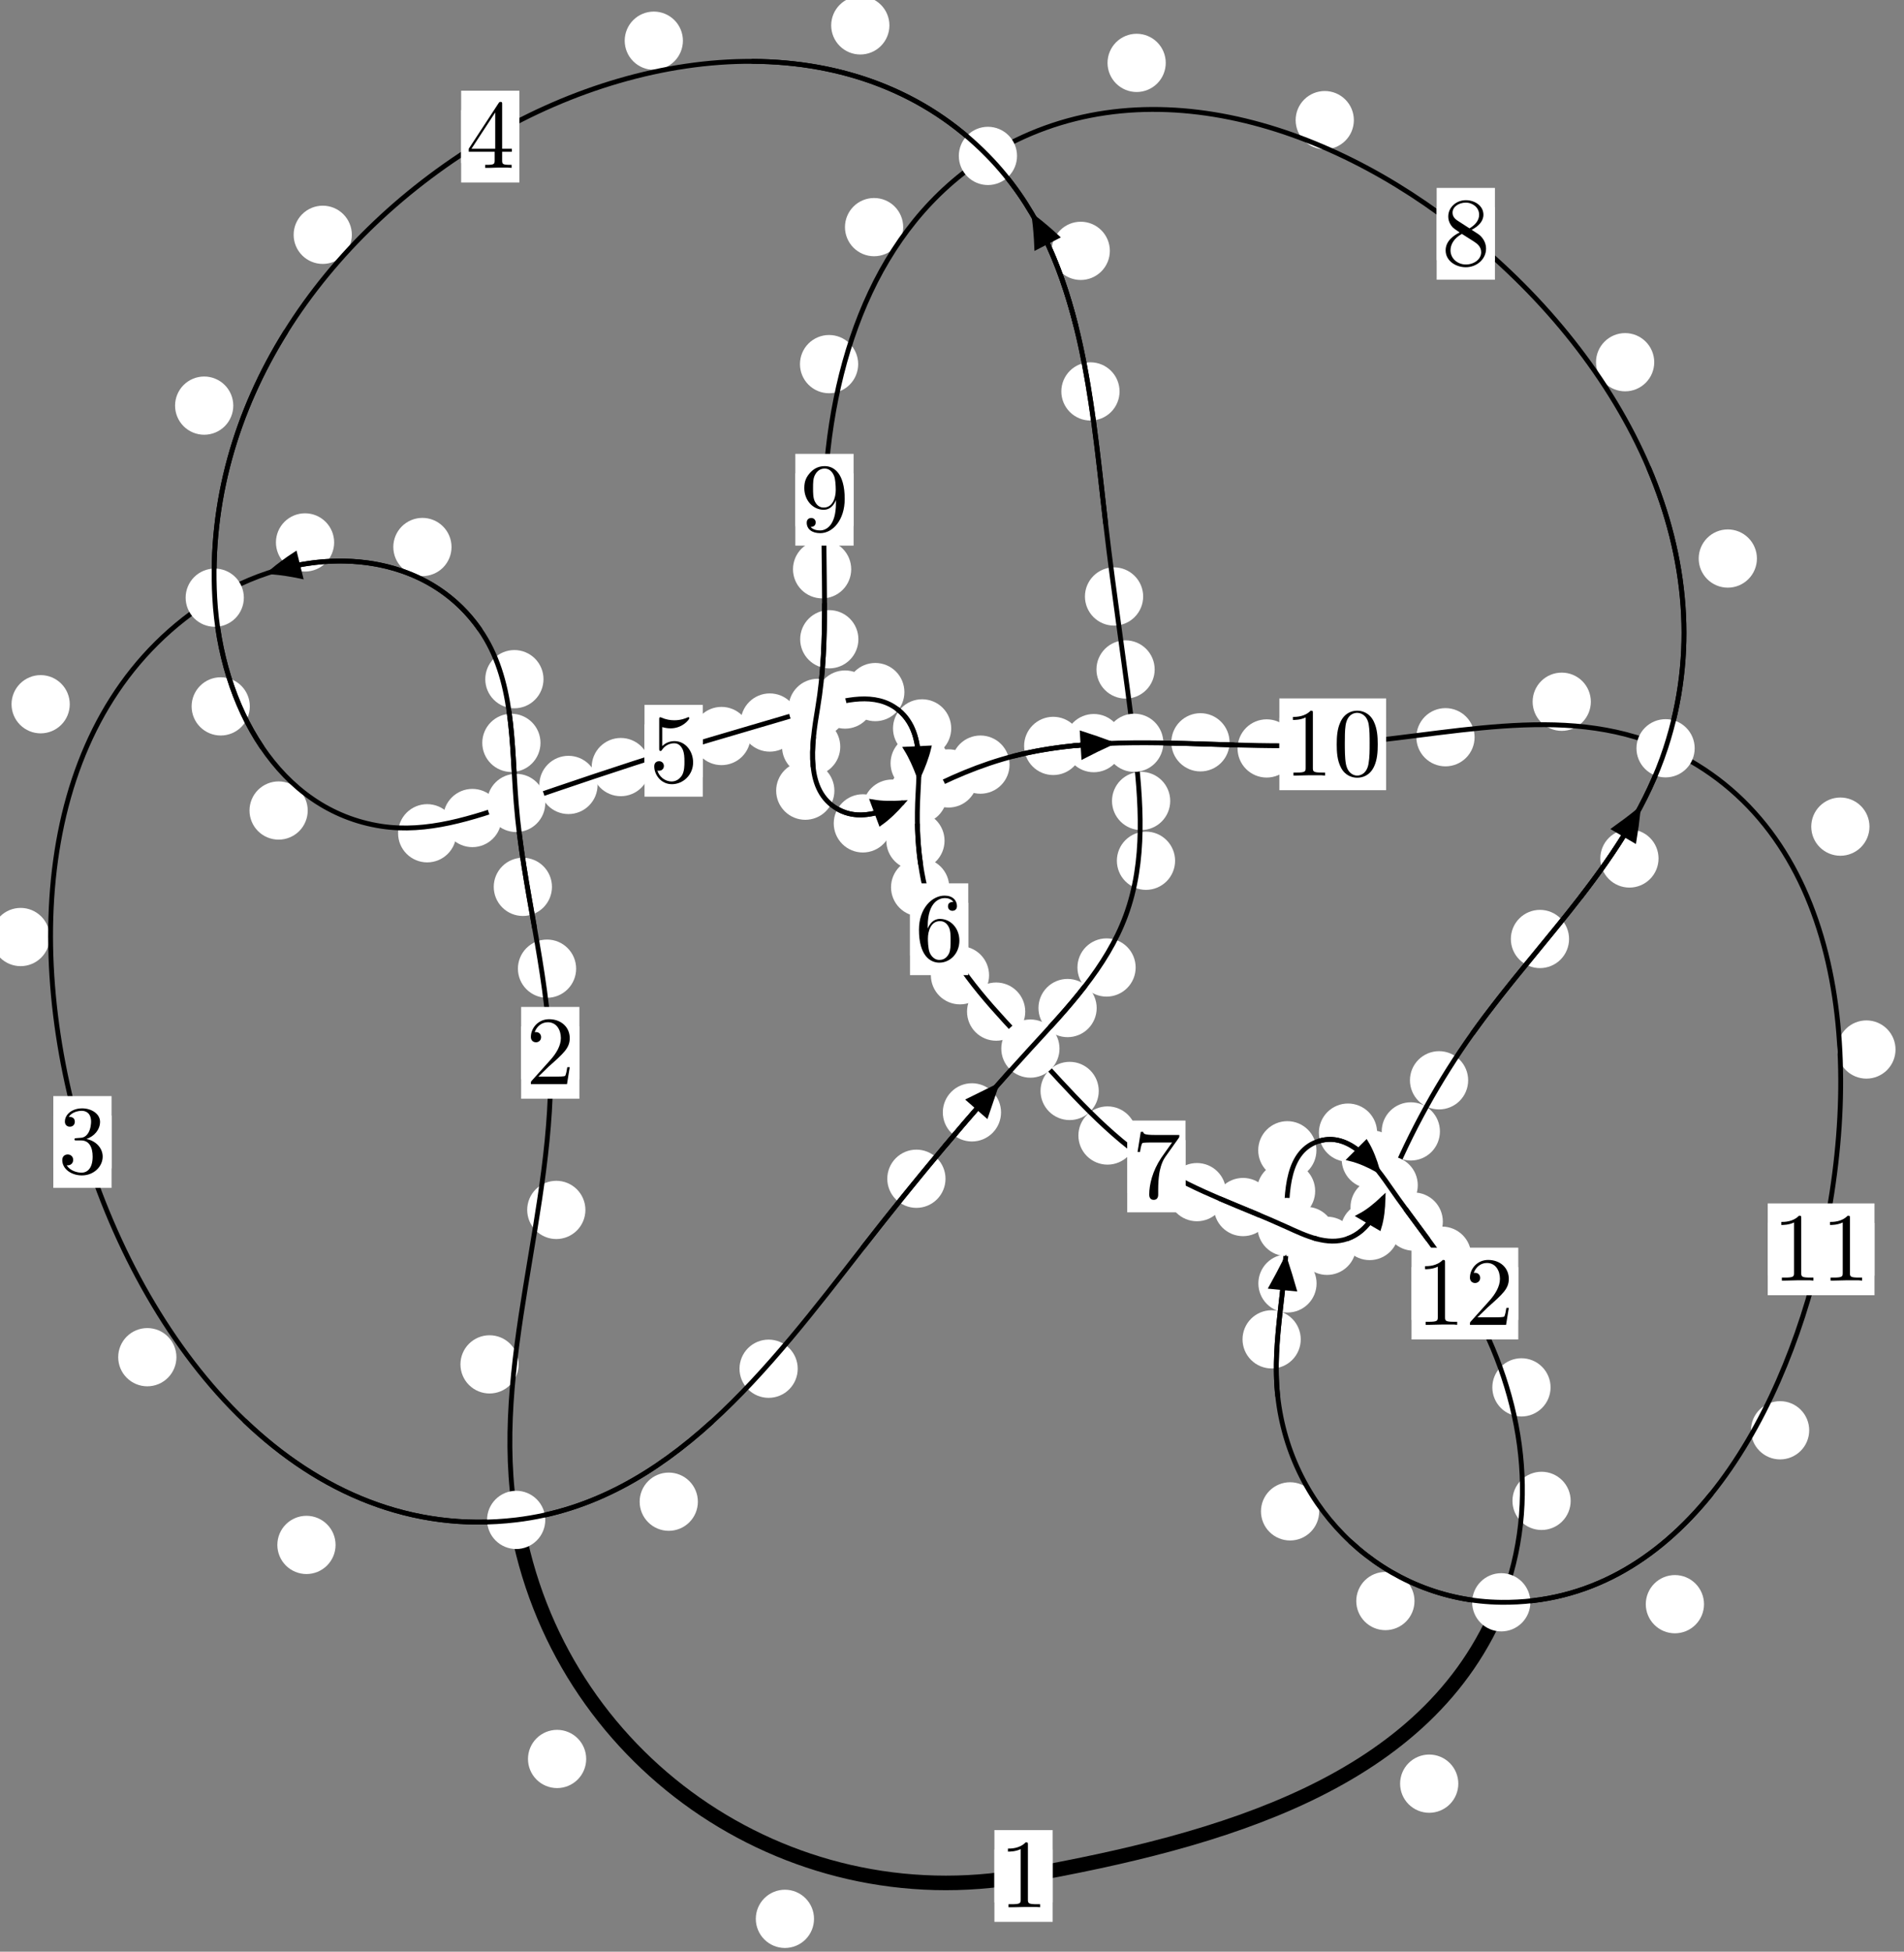 <?xml version="1.0"?>
<!-- Created by MetaPost 1.999 on 2021.07.05:2358 -->
<svg version="1.1" xmlns="http://www.w3.org/2000/svg" xmlns:xlink="http://www.w3.org/1999/xlink" width="195.501" height="200.319" viewBox="0 0 195.501 200.319">
<rect x="0" y="0" width="195.501" height="200.319" fill="#808080" stroke="none"/>
<!-- Original BoundingBox: -53.870117 -43.935532 141.631149 156.383041 -->
  <defs>
    <g transform="scale(0.01,0.01)" id="GLYPHcmr10_48">
      <path style="fill-rule: evenodd;" d="M460 -320C460 -400,455 -480,420 -554C374 -650,292 -666,250 -666C190 -666,117 -640,76 -547C44 -478,39 -400,39 -320C39 -245,43 -155,84 -79C127 2,200 22,249 22C303 22,379 1,423 -94C455 -163,460 -241,460 -320M249 -0C210 -0,151 -25,133 -121C122 -181,122 -273,122 -332C122 -396,122 -462,130 -516C149 -635,224 -644,249 -644C282 -644,348 -626,367 -527C377 -471,377 -395,377 -332C377 -257,377 -189,366 -125C351 -30,294 -0,249 -0"></path>
    </g>
    <g transform="scale(0.01,0.01)" id="GLYPHcmr10_49">
      <path style="fill-rule: evenodd;" d="M294 -640C294 -664,294 -666,271 -666C209 -602,121 -602,89 -602L89 -571C109 -571,168 -571,220 -597L220 -79C220 -43,217 -31,127 -31L95 -31L95 -0L257 -0L130 -3L217 -3L257 -3L297 -3L384 -3L419 -0L419 -31L387 -31C297 -31,294 -42,294 -79"></path>
    </g>
    <g transform="scale(0.01,0.01)" id="GLYPHcmr10_50">
      <path style="fill-rule: evenodd;" d="M127 -77L233 -180C389 -318,449 -372,449 -472C449 -586,359 -666,237 -666C124 -666,50 -574,50 -485C50 -429,100 -429,103 -429C120 -429,155 -441,155 -482C155 -508,137 -534,102 -534C94 -534,92 -534,89 -533C112 -598,166 -635,224 -635C315 -635,358 -554,358 -472C358 -392,308 -313,253 -251L61 -37C50 -26,50 -24,50 -0L421 -0L449 -174L424 -174C419 -144,412 -100,402 -85C395 -77,329 -77,307 -77"></path>
    </g>
    <g transform="scale(0.01,0.01)" id="GLYPHcmr10_51">
      <path style="fill-rule: evenodd;" d="M290 -352C372 -379,430 -449,430 -528C430 -610,342 -666,246 -666C145 -666,69 -606,69 -530C69 -497,91 -478,120 -478C151 -478,171 -500,171 -529C171 -579,124 -579,109 -579C140 -628,206 -641,242 -641C283 -641,338 -619,338 -529C338 -517,336 -459,310 -415C280 -367,246 -364,221 -363C213 -362,189 -360,182 -360C174 -359,167 -358,167 -348C167 -337,174 -337,191 -337L235 -337C317 -337,354 -269,354 -171C354 -35,285 -6,241 -6C198 -6,123 -23,88 -82C123 -77,154 -99,154 -137C154 -173,127 -193,98 -193C74 -193,42 -179,42 -135C42 -44,135 22,244 22C366 22,457 -69,457 -171C457 -253,394 -331,290 -352"></path>
    </g>
    <g transform="scale(0.01,0.01)" id="GLYPHcmr10_52">
      <path style="fill-rule: evenodd;" d="M294 -165L294 -78C294 -42,292 -31,218 -31L197 -31L197 -0L332 -0L238 -3L290 -3L332 -3L374 -3L427 -3L468 -0L468 -31L447 -31C373 -31,371 -42,371 -78L371 -165L471 -165L471 -196L371 -196L371 -651C371 -671,371 -677,355 -677C346 -677,343 -677,335 -665L28 -196L28 -165M300 -196L56 -196L300 -569"></path>
    </g>
    <g transform="scale(0.01,0.01)" id="GLYPHcmr10_53">
      <path style="fill-rule: evenodd;" d="M449 -201C449 -320,367 -420,259 -420C211 -420,168 -404,132 -369L132 -564C152 -558,185 -551,217 -551C340 -551,410 -642,410 -655C410 -661,407 -666,400 -666C399 -666,397 -666,392 -663C372 -654,323 -634,256 -634C216 -634,170 -641,123 -662C115 -665,113 -665,111 -665C101 -665,101 -657,101 -641L101 -345C101 -327,101 -319,115 -319C122 -319,124 -322,128 -328C139 -344,176 -398,257 -398C309 -398,334 -352,342 -334C358 -297,360 -258,360 -208C360 -173,360 -113,336 -71C312 -32,275 -6,229 -6C156 -6,99 -59,82 -118C85 -117,88 -116,99 -116C132 -116,149 -141,149 -165C149 -189,132 -214,99 -214C85 -214,50 -207,50 -161C50 -75,119 22,231 22C347 22,449 -74,449 -201"></path>
    </g>
    <g transform="scale(0.01,0.01)" id="GLYPHcmr10_54">
      <path style="fill-rule: evenodd;" d="M132 -328L132 -352C132 -605,256 -641,307 -641C331 -641,373 -635,395 -601C380 -601,340 -601,340 -556C340 -525,364 -510,386 -510C402 -510,432 -519,432 -558C432 -618,388 -666,305 -666C177 -666,42 -537,42 -316C42 -49,158 22,251 22C362 22,457 -72,457 -204C457 -331,368 -427,257 -427C189 -427,152 -376,132 -328M251 -6C188 -6,158 -66,152 -81C134 -128,134 -208,134 -226C134 -304,166 -404,256 -404C272 -404,318 -404,349 -342C367 -305,367 -254,367 -205C367 -157,367 -107,350 -71C320 -11,274 -6,251 -6"></path>
    </g>
    <g transform="scale(0.01,0.01)" id="GLYPHcmr10_55">
      <path style="fill-rule: evenodd;" d="M476 -609C485 -621,485 -623,485 -644L242 -644C120 -644,118 -657,114 -676L89 -676L56 -470L81 -470C84 -486,93 -549,106 -561C113 -567,191 -567,204 -567L411 -567C400 -551,321 -442,299 -409C209 -274,176 -135,176 -33C176 -23,176 22,222 22C268 22,268 -23,268 -33L268 -84C268 -139,271 -194,279 -248C283 -271,297 -357,341 -419"></path>
    </g>
    <g transform="scale(0.01,0.01)" id="GLYPHcmr10_56">
      <path style="fill-rule: evenodd;" d="M163 -457C117 -487,113 -521,113 -538C113 -599,178 -641,249 -641C322 -641,386 -589,386 -517C386 -460,347 -412,287 -377M309 -362C381 -399,430 -451,430 -517C430 -609,341 -666,250 -666C150 -666,69 -592,69 -499C69 -481,71 -436,113 -389C124 -377,161 -352,186 -335C128 -306,42 -250,42 -151C42 -45,144 22,249 22C362 22,457 -61,457 -168C457 -204,446 -249,408 -291C389 -312,373 -322,309 -362M209 -320L332 -242C360 -223,407 -193,407 -132C407 -58,332 -6,250 -6C164 -6,92 -68,92 -151C92 -209,124 -273,209 -320"></path>
    </g>
    <g transform="scale(0.01,0.01)" id="GLYPHcmr10_57">
      <path style="fill-rule: evenodd;" d="M367 -318L367 -286C367 -52,263 -6,205 -6C188 -6,134 -8,107 -42C151 -42,159 -71,159 -88C159 -119,135 -134,113 -134C97 -134,67 -125,67 -86C67 -19,121 22,206 22C335 22,457 -114,457 -329C457 -598,342 -666,253 -666C198 -666,149 -648,106 -603C65 -558,42 -516,42 -441C42 -316,130 -218,242 -218C303 -218,344 -260,367 -318M243 -241C227 -241,181 -241,150 -304C132 -341,132 -391,132 -440C132 -494,132 -541,153 -578C180 -628,218 -641,253 -641C299 -641,332 -607,349 -562C361 -530,365 -467,365 -421C365 -338,331 -241,243 -241"></path>
    </g>
  </defs>
  <path d="M83.583 196.947C83.583 196.154,83.268 195.394,82.708 194.833C82.147 194.273,81.387 193.958,80.595 193.958C79.802 193.958,79.042 194.273,78.481 194.833C77.921 195.394,77.606 196.154,77.606 196.947C77.606 197.739,77.921 198.5,78.481 199.06C79.042 199.621,79.802 199.936,80.595 199.936C81.387 199.936,82.147 199.621,82.708 199.06C83.268 198.5,83.583 197.739,83.583 196.947Z" style="fill: rgb(100%,100%,100%);stroke: none;"></path>
  <path d="M108.085 192.546C108.085 191.753,107.77 190.993,107.209 190.433C106.649 189.872,105.889 189.557,105.096 189.557C104.303 189.557,103.543 189.872,102.983 190.433C102.422 190.993,102.107 191.753,102.107 192.546C102.107 193.339,102.422 194.099,102.983 194.659C103.543 195.22,104.303 195.535,105.096 195.535C105.889 195.535,106.649 195.22,107.209 194.659C107.77 194.099,108.085 193.339,108.085 192.546Z" style="fill: rgb(100%,100%,100%);stroke: none;"></path>
  <path d="M53.255 140.036C53.255 139.244,52.94 138.483,52.38 137.923C51.819 137.362,51.059 137.048,50.266 137.048C49.474 137.048,48.713 137.362,48.153 137.923C47.592 138.483,47.278 139.244,47.278 140.036C47.278 140.829,47.592 141.589,48.153 142.15C48.713 142.71,49.474 143.025,50.266 143.025C51.059 143.025,51.819 142.71,52.38 142.15C52.94 141.589,53.255 140.829,53.255 140.036Z" style="fill: rgb(100%,100%,100%);stroke: none;"></path>
  <path d="M60.19 180.536C60.19 179.744,59.876 178.984,59.315 178.423C58.755 177.863,57.994 177.548,57.202 177.548C56.409 177.548,55.649 177.863,55.088 178.423C54.528 178.984,54.213 179.744,54.213 180.536C54.213 181.329,54.528 182.089,55.088 182.65C55.649 183.21,56.409 183.525,57.202 183.525C57.994 183.525,58.755 183.21,59.315 182.65C59.876 182.089,60.19 181.329,60.19 180.536Z" style="fill: rgb(100%,100%,100%);stroke: none;"></path>
  <path d="M59.157 99.423C59.157 98.63,58.842 97.87,58.282 97.31C57.721 96.749,56.961 96.434,56.168 96.434C55.376 96.434,54.615 96.749,54.055 97.31C53.494 97.87,53.179 98.63,53.179 99.423C53.179 100.216,53.494 100.976,54.055 101.536C54.615 102.097,55.376 102.412,56.168 102.412C56.961 102.412,57.721 102.097,58.282 101.536C58.842 100.976,59.157 100.216,59.157 99.423Z" style="fill: rgb(100%,100%,100%);stroke: none;"></path>
  <path d="M60.109 124.184C60.109 123.391,59.794 122.631,59.234 122.07C58.673 121.51,57.913 121.195,57.121 121.195C56.328 121.195,55.568 121.51,55.007 122.07C54.447 122.631,54.132 123.391,54.132 124.184C54.132 124.976,54.447 125.737,55.007 126.297C55.568 126.858,56.328 127.173,57.121 127.173C57.913 127.173,58.673 126.858,59.234 126.297C59.794 125.737,60.109 124.976,60.109 124.184Z" style="fill: rgb(100%,100%,100%);stroke: none;"></path>
  <path d="M55.497 76.247C55.497 75.455,55.182 74.694,54.622 74.134C54.061 73.573,53.301 73.258,52.508 73.258C51.716 73.258,50.956 73.573,50.395 74.134C49.835 74.694,49.52 75.455,49.52 76.247C49.52 77.04,49.835 77.8,50.395 78.361C50.956 78.921,51.716 79.236,52.508 79.236C53.301 79.236,54.061 78.921,54.622 78.361C55.182 77.8,55.497 77.04,55.497 76.247Z" style="fill: rgb(100%,100%,100%);stroke: none;"></path>
  <path d="M56.675 91.026C56.675 90.233,56.36 89.473,55.8 88.912C55.239 88.352,54.479 88.037,53.687 88.037C52.894 88.037,52.134 88.352,51.573 88.912C51.013 89.473,50.698 90.233,50.698 91.026C50.698 91.818,51.013 92.579,51.573 93.139C52.134 93.7,52.894 94.014,53.687 94.014C54.479 94.014,55.239 93.7,55.8 93.139C56.36 92.579,56.675 91.818,56.675 91.026Z" style="fill: rgb(100%,100%,100%);stroke: none;"></path>
  <path d="M46.362 56.143C46.362 55.351,46.047 54.591,45.487 54.03C44.926 53.47,44.166 53.155,43.373 53.155C42.581 53.155,41.82 53.47,41.26 54.03C40.7 54.591,40.385 55.351,40.385 56.143C40.385 56.936,40.7 57.696,41.26 58.257C41.82 58.817,42.581 59.132,43.373 59.132C44.166 59.132,44.926 58.817,45.487 58.257C46.047 57.696,46.362 56.936,46.362 56.143Z" style="fill: rgb(100%,100%,100%);stroke: none;"></path>
  <path d="M55.806 69.709C55.806 68.916,55.491 68.156,54.93 67.595C54.37 67.035,53.61 66.72,52.817 66.72C52.024 66.72,51.264 67.035,50.704 67.595C50.143 68.156,49.828 68.916,49.828 69.709C49.828 70.501,50.143 71.262,50.704 71.822C51.264 72.383,52.024 72.697,52.817 72.697C53.61 72.697,54.37 72.383,54.93 71.822C55.491 71.262,55.806 70.501,55.806 69.709Z" style="fill: rgb(100%,100%,100%);stroke: none;"></path>
  <path d="M7.163 72.281C7.163 71.489,6.848 70.728,6.287 70.168C5.727 69.607,4.967 69.292,4.174 69.292C3.381 69.292,2.621 69.607,2.061 70.168C1.5 70.728,1.185 71.489,1.185 72.281C1.185 73.074,1.5 73.834,2.061 74.395C2.621 74.955,3.381 75.27,4.174 75.27C4.967 75.27,5.727 74.955,6.287 74.395C6.848 73.834,7.163 73.074,7.163 72.281Z" style="fill: rgb(100%,100%,100%);stroke: none;"></path>
  <path d="M34.31 55.673C34.31 54.88,33.995 54.12,33.435 53.56C32.875 52.999,32.114 52.684,31.322 52.684C30.529 52.684,29.769 52.999,29.208 53.56C28.648 54.12,28.333 54.88,28.333 55.673C28.333 56.466,28.648 57.226,29.208 57.786C29.769 58.347,30.529 58.662,31.322 58.662C32.114 58.662,32.875 58.347,33.435 57.786C33.995 57.226,34.31 56.466,34.31 55.673Z" style="fill: rgb(100%,100%,100%);stroke: none;"></path>
  <path d="M18.115 139.299C18.115 138.507,17.8 137.746,17.239 137.186C16.679 136.626,15.919 136.311,15.126 136.311C14.333 136.311,13.573 136.626,13.013 137.186C12.452 137.746,12.137 138.507,12.137 139.299C12.137 140.092,12.452 140.852,13.013 141.413C13.573 141.973,14.333 142.288,15.126 142.288C15.919 142.288,16.679 141.973,17.239 141.413C17.8 140.852,18.115 140.092,18.115 139.299Z" style="fill: rgb(100%,100%,100%);stroke: none;"></path>
  <path d="M5.107 96.175C5.107 95.382,4.792 94.622,4.232 94.062C3.671 93.501,2.911 93.186,2.119 93.186C1.326 93.186,0.566 93.501,0.005 94.062C-0.555 94.622,-0.87 95.382,-0.87 96.175C-0.87 96.968,-0.555 97.728,0.005 98.288C0.566 98.849,1.326 99.164,2.119 99.164C2.911 99.164,3.671 98.849,4.232 98.288C4.792 97.728,5.107 96.968,5.107 96.175Z" style="fill: rgb(100%,100%,100%);stroke: none;"></path>
  <path d="M71.657 154.132C71.657 153.339,71.342 152.579,70.781 152.018C70.221 151.458,69.461 151.143,68.668 151.143C67.875 151.143,67.115 151.458,66.555 152.018C65.994 152.579,65.679 153.339,65.679 154.132C65.679 154.924,65.994 155.685,66.555 156.245C67.115 156.806,67.875 157.12,68.668 157.12C69.461 157.12,70.221 156.806,70.781 156.245C71.342 155.685,71.657 154.924,71.657 154.132Z" style="fill: rgb(100%,100%,100%);stroke: none;"></path>
  <path d="M34.456 158.568C34.456 157.775,34.141 157.015,33.58 156.454C33.02 155.894,32.259 155.579,31.467 155.579C30.674 155.579,29.914 155.894,29.353 156.454C28.793 157.015,28.478 157.775,28.478 158.568C28.478 159.36,28.793 160.121,29.353 160.681C29.914 161.241,30.674 161.556,31.467 161.556C32.259 161.556,33.02 161.241,33.58 160.681C34.141 160.121,34.456 159.36,34.456 158.568Z" style="fill: rgb(100%,100%,100%);stroke: none;"></path>
  <path d="M97.084 120.985C97.084 120.192,96.769 119.432,96.208 118.872C95.648 118.311,94.888 117.996,94.095 117.996C93.302 117.996,92.542 118.311,91.982 118.872C91.421 119.432,91.106 120.192,91.106 120.985C91.106 121.778,91.421 122.538,91.982 123.098C92.542 123.659,93.302 123.974,94.095 123.974C94.888 123.974,95.648 123.659,96.208 123.098C96.769 122.538,97.084 121.778,97.084 120.985Z" style="fill: rgb(100%,100%,100%);stroke: none;"></path>
  <path d="M81.909 140.484C81.909 139.691,81.594 138.931,81.034 138.37C80.473 137.81,79.713 137.495,78.921 137.495C78.128 137.495,77.368 137.81,76.807 138.37C76.247 138.931,75.932 139.691,75.932 140.484C75.932 141.276,76.247 142.037,76.807 142.597C77.368 143.158,78.128 143.472,78.921 143.472C79.713 143.472,80.473 143.158,81.034 142.597C81.594 142.037,81.909 141.276,81.909 140.484Z" style="fill: rgb(100%,100%,100%);stroke: none;"></path>
  <path d="M112.606 103.464C112.606 102.671,112.291 101.911,111.731 101.351C111.17 100.79,110.41 100.475,109.617 100.475C108.825 100.475,108.064 100.79,107.504 101.351C106.943 101.911,106.629 102.671,106.629 103.464C106.629 104.257,106.943 105.017,107.504 105.577C108.064 106.138,108.825 106.453,109.617 106.453C110.41 106.453,111.17 106.138,111.731 105.577C112.291 105.017,112.606 104.257,112.606 103.464Z" style="fill: rgb(100%,100%,100%);stroke: none;"></path>
  <path d="M102.786 114.171C102.786 113.378,102.471 112.618,101.91 112.058C101.35 111.497,100.59 111.182,99.797 111.182C99.004 111.182,98.244 111.497,97.684 112.058C97.123 112.618,96.808 113.378,96.808 114.171C96.808 114.964,97.123 115.724,97.684 116.284C98.244 116.845,99.004 117.16,99.797 117.16C100.59 117.16,101.35 116.845,101.91 116.284C102.471 115.724,102.786 114.964,102.786 114.171Z" style="fill: rgb(100%,100%,100%);stroke: none;"></path>
  <path d="M120.657 88.345C120.657 87.553,120.342 86.792,119.782 86.232C119.221 85.671,118.461 85.356,117.668 85.356C116.876 85.356,116.116 85.671,115.555 86.232C114.995 86.792,114.68 87.553,114.68 88.345C114.68 89.138,114.995 89.898,115.555 90.459C116.116 91.019,116.876 91.334,117.668 91.334C118.461 91.334,119.221 91.019,119.782 90.459C120.342 89.898,120.657 89.138,120.657 88.345Z" style="fill: rgb(100%,100%,100%);stroke: none;"></path>
  <path d="M116.608 99.302C116.608 98.509,116.293 97.749,115.732 97.188C115.172 96.628,114.412 96.313,113.619 96.313C112.826 96.313,112.066 96.628,111.506 97.188C110.945 97.749,110.63 98.509,110.63 99.302C110.63 100.094,110.945 100.855,111.506 101.415C112.066 101.976,112.826 102.291,113.619 102.291C114.412 102.291,115.172 101.976,115.732 101.415C116.293 100.855,116.608 100.094,116.608 99.302Z" style="fill: rgb(100%,100%,100%);stroke: none;"></path>
  <path d="M118.56 68.713C118.56 67.92,118.245 67.16,117.685 66.6C117.125 66.039,116.364 65.724,115.572 65.724C114.779 65.724,114.019 66.039,113.458 66.6C112.898 67.16,112.583 67.92,112.583 68.713C112.583 69.506,112.898 70.266,113.458 70.826C114.019 71.387,114.779 71.702,115.572 71.702C116.364 71.702,117.125 71.387,117.685 70.826C118.245 70.266,118.56 69.506,118.56 68.713Z" style="fill: rgb(100%,100%,100%);stroke: none;"></path>
  <path d="M120.157 82.208C120.157 81.415,119.842 80.655,119.282 80.094C118.721 79.534,117.961 79.219,117.168 79.219C116.376 79.219,115.615 79.534,115.055 80.094C114.495 80.655,114.18 81.415,114.18 82.208C114.18 83,114.495 83.761,115.055 84.321C115.615 84.882,116.376 85.197,117.168 85.197C117.961 85.197,118.721 84.882,119.282 84.321C119.842 83.761,120.157 83,120.157 82.208Z" style="fill: rgb(100%,100%,100%);stroke: none;"></path>
  <path d="M114.955 40.176C114.955 39.383,114.64 38.623,114.079 38.062C113.519 37.502,112.759 37.187,111.966 37.187C111.173 37.187,110.413 37.502,109.853 38.062C109.292 38.623,108.977 39.383,108.977 40.176C108.977 40.968,109.292 41.728,109.853 42.289C110.413 42.849,111.173 43.164,111.966 43.164C112.759 43.164,113.519 42.849,114.079 42.289C114.64 41.728,114.955 40.968,114.955 40.176Z" style="fill: rgb(100%,100%,100%);stroke: none;"></path>
  <path d="M117.379 61.223C117.379 60.43,117.064 59.67,116.503 59.11C115.943 58.549,115.183 58.234,114.39 58.234C113.597 58.234,112.837 58.549,112.277 59.11C111.716 59.67,111.401 60.43,111.401 61.223C111.401 62.016,111.716 62.776,112.277 63.336C112.837 63.897,113.597 64.212,114.39 64.212C115.183 64.212,115.943 63.897,116.503 63.336C117.064 62.776,117.379 62.016,117.379 61.223Z" style="fill: rgb(100%,100%,100%);stroke: none;"></path>
  <path d="M91.324 2.606C91.324 1.813,91.009 1.053,90.448 0.492C89.888 -0.068,89.128 -0.383,88.335 -0.383C87.542 -0.383,86.782 -0.068,86.222 0.492C85.661 1.053,85.346 1.813,85.346 2.606C85.346 3.398,85.661 4.159,86.222 4.719C86.782 5.279,87.542 5.594,88.335 5.594C89.128 5.594,89.888 5.279,90.448 4.719C91.009 4.159,91.324 3.398,91.324 2.606Z" style="fill: rgb(100%,100%,100%);stroke: none;"></path>
  <path d="M113.958 25.747C113.958 24.954,113.643 24.194,113.082 23.634C112.522 23.073,111.762 22.758,110.969 22.758C110.176 22.758,109.416 23.073,108.856 23.634C108.295 24.194,107.98 24.954,107.98 25.747C107.98 26.54,108.295 27.3,108.856 27.86C109.416 28.421,110.176 28.736,110.969 28.736C111.762 28.736,112.522 28.421,113.082 27.86C113.643 27.3,113.958 26.54,113.958 25.747Z" style="fill: rgb(100%,100%,100%);stroke: none;"></path>
  <path d="M36.128 24.1C36.128 23.307,35.813 22.547,35.253 21.987C34.693 21.426,33.932 21.111,33.14 21.111C32.347 21.111,31.587 21.426,31.026 21.987C30.466 22.547,30.151 23.307,30.151 24.1C30.151 24.893,30.466 25.653,31.026 26.213C31.587 26.774,32.347 27.089,33.14 27.089C33.932 27.089,34.693 26.774,35.253 26.213C35.813 25.653,36.128 24.893,36.128 24.1Z" style="fill: rgb(100%,100%,100%);stroke: none;"></path>
  <path d="M70.121 4.177C70.121 3.385,69.806 2.625,69.246 2.064C68.685 1.504,67.925 1.189,67.132 1.189C66.34 1.189,65.579 1.504,65.019 2.064C64.458 2.625,64.144 3.385,64.144 4.177C64.144 4.97,64.458 5.73,65.019 6.291C65.579 6.851,66.34 7.166,67.132 7.166C67.925 7.166,68.685 6.851,69.246 6.291C69.806 5.73,70.121 4.97,70.121 4.177Z" style="fill: rgb(100%,100%,100%);stroke: none;"></path>
  <path d="M25.652 72.502C25.652 71.71,25.337 70.949,24.777 70.389C24.216 69.828,23.456 69.513,22.663 69.513C21.871 69.513,21.111 69.828,20.55 70.389C19.99 70.949,19.675 71.71,19.675 72.502C19.675 73.295,19.99 74.055,20.55 74.616C21.111 75.176,21.871 75.491,22.663 75.491C23.456 75.491,24.216 75.176,24.777 74.616C25.337 74.055,25.652 73.295,25.652 72.502Z" style="fill: rgb(100%,100%,100%);stroke: none;"></path>
  <path d="M23.953 41.634C23.953 40.841,23.638 40.081,23.078 39.52C22.517 38.96,21.757 38.645,20.965 38.645C20.172 38.645,19.412 38.96,18.851 39.52C18.291 40.081,17.976 40.841,17.976 41.634C17.976 42.426,18.291 43.186,18.851 43.747C19.412 44.307,20.172 44.622,20.965 44.622C21.757 44.622,22.517 44.307,23.078 43.747C23.638 43.186,23.953 42.426,23.953 41.634Z" style="fill: rgb(100%,100%,100%);stroke: none;"></path>
  <path d="M46.853 85.526C46.853 84.733,46.538 83.973,45.977 83.412C45.417 82.852,44.657 82.537,43.864 82.537C43.071 82.537,42.311 82.852,41.751 83.412C41.19 83.973,40.875 84.733,40.875 85.526C40.875 86.318,41.19 87.078,41.751 87.639C42.311 88.199,43.071 88.514,43.864 88.514C44.657 88.514,45.417 88.199,45.977 87.639C46.538 87.078,46.853 86.318,46.853 85.526Z" style="fill: rgb(100%,100%,100%);stroke: none;"></path>
  <path d="M31.596 83.19C31.596 82.398,31.281 81.638,30.721 81.077C30.16 80.517,29.4 80.202,28.607 80.202C27.815 80.202,27.055 80.517,26.494 81.077C25.934 81.638,25.619 82.398,25.619 83.19C25.619 83.983,25.934 84.743,26.494 85.304C27.055 85.864,27.815 86.179,28.607 86.179C29.4 86.179,30.16 85.864,30.721 85.304C31.281 84.743,31.596 83.983,31.596 83.19Z" style="fill: rgb(100%,100%,100%);stroke: none;"></path>
  <path d="M61.358 80.565C61.358 79.772,61.043 79.012,60.482 78.452C59.922 77.891,59.162 77.576,58.369 77.576C57.576 77.576,56.816 77.891,56.256 78.452C55.695 79.012,55.38 79.772,55.38 80.565C55.38 81.358,55.695 82.118,56.256 82.678C56.816 83.239,57.576 83.554,58.369 83.554C59.162 83.554,59.922 83.239,60.482 82.678C61.043 82.118,61.358 81.358,61.358 80.565Z" style="fill: rgb(100%,100%,100%);stroke: none;"></path>
  <path d="M51.492 83.96C51.492 83.167,51.177 82.407,50.617 81.847C50.056 81.286,49.296 80.971,48.503 80.971C47.711 80.971,46.95 81.286,46.39 81.847C45.829 82.407,45.514 83.167,45.514 83.96C45.514 84.753,45.829 85.513,46.39 86.073C46.95 86.634,47.711 86.949,48.503 86.949C49.296 86.949,50.056 86.634,50.617 86.073C51.177 85.513,51.492 84.753,51.492 83.96Z" style="fill: rgb(100%,100%,100%);stroke: none;"></path>
  <path d="M77.073 75.542C77.073 74.75,76.758 73.99,76.198 73.429C75.637 72.869,74.877 72.554,74.085 72.554C73.292 72.554,72.532 72.869,71.971 73.429C71.411 73.99,71.096 74.75,71.096 75.542C71.096 76.335,71.411 77.095,71.971 77.656C72.532 78.216,73.292 78.531,74.085 78.531C74.877 78.531,75.637 78.216,76.198 77.656C76.758 77.095,77.073 76.335,77.073 75.542Z" style="fill: rgb(100%,100%,100%);stroke: none;"></path>
  <path d="M66.732 78.731C66.732 77.939,66.417 77.179,65.856 76.618C65.296 76.058,64.536 75.743,63.743 75.743C62.95 75.743,62.19 76.058,61.63 76.618C61.069 77.179,60.754 77.939,60.754 78.731C60.754 79.524,61.069 80.284,61.63 80.845C62.19 81.405,62.95 81.72,63.743 81.72C64.536 81.72,65.296 81.405,65.856 80.845C66.417 80.284,66.732 79.524,66.732 78.731Z" style="fill: rgb(100%,100%,100%);stroke: none;"></path>
  <path d="M89.756 71.801C89.756 71.008,89.442 70.248,88.881 69.687C88.321 69.127,87.56 68.812,86.768 68.812C85.975 68.812,85.215 69.127,84.654 69.687C84.094 70.248,83.779 71.008,83.779 71.801C83.779 72.593,84.094 73.353,84.654 73.914C85.215 74.474,85.975 74.789,86.768 74.789C87.56 74.789,88.321 74.474,88.881 73.914C89.442 73.353,89.756 72.593,89.756 71.801Z" style="fill: rgb(100%,100%,100%);stroke: none;"></path>
  <path d="M82.029 74.159C82.029 73.366,81.714 72.606,81.153 72.046C80.593 71.485,79.833 71.17,79.04 71.17C78.247 71.17,77.487 71.485,76.927 72.046C76.366 72.606,76.051 73.366,76.051 74.159C76.051 74.952,76.366 75.712,76.927 76.272C77.487 76.833,78.247 77.148,79.04 77.148C79.833 77.148,80.593 76.833,81.153 76.272C81.714 75.712,82.029 74.952,82.029 74.159Z" style="fill: rgb(100%,100%,100%);stroke: none;"></path>
  <path d="M97.67 74.761C97.67 73.968,97.355 73.208,96.795 72.648C96.234 72.087,95.474 71.772,94.681 71.772C93.889 71.772,93.129 72.087,92.568 72.648C92.008 73.208,91.693 73.968,91.693 74.761C91.693 75.554,92.008 76.314,92.568 76.874C93.129 77.435,93.889 77.75,94.681 77.75C95.474 77.75,96.234 77.435,96.795 76.874C97.355 76.314,97.67 75.554,97.67 74.761Z" style="fill: rgb(100%,100%,100%);stroke: none;"></path>
  <path d="M92.863 71.033C92.863 70.241,92.548 69.48,91.988 68.92C91.427 68.359,90.667 68.045,89.874 68.045C89.082 68.045,88.322 68.359,87.761 68.92C87.201 69.48,86.886 70.241,86.886 71.033C86.886 71.826,87.201 72.586,87.761 73.147C88.322 73.707,89.082 74.022,89.874 74.022C90.667 74.022,91.427 73.707,91.988 73.147C92.548 72.586,92.863 71.826,92.863 71.033Z" style="fill: rgb(100%,100%,100%);stroke: none;"></path>
  <path d="M96.985 86.29C96.985 85.497,96.67 84.737,96.11 84.177C95.549 83.616,94.789 83.301,93.997 83.301C93.204 83.301,92.444 83.616,91.883 84.177C91.323 84.737,91.008 85.497,91.008 86.29C91.008 87.083,91.323 87.843,91.883 88.403C92.444 88.964,93.204 89.279,93.997 89.279C94.789 89.279,95.549 88.964,96.11 88.403C96.67 87.843,96.985 87.083,96.985 86.29Z" style="fill: rgb(100%,100%,100%);stroke: none;"></path>
  <path d="M97.42 78.338C97.42 77.546,97.105 76.785,96.545 76.225C95.984 75.665,95.224 75.35,94.431 75.35C93.639 75.35,92.879 75.665,92.318 76.225C91.758 76.785,91.443 77.546,91.443 78.338C91.443 79.131,91.758 79.891,92.318 80.452C92.879 81.012,93.639 81.327,94.431 81.327C95.224 81.327,95.984 81.012,96.545 80.452C97.105 79.891,97.42 79.131,97.42 78.338Z" style="fill: rgb(100%,100%,100%);stroke: none;"></path>
  <path d="M101.557 100.099C101.557 99.306,101.242 98.546,100.682 97.985C100.121 97.425,99.361 97.11,98.568 97.11C97.776 97.11,97.016 97.425,96.455 97.985C95.895 98.546,95.58 99.306,95.58 100.099C95.58 100.891,95.895 101.652,96.455 102.212C97.016 102.773,97.776 103.087,98.568 103.087C99.361 103.087,100.121 102.773,100.682 102.212C101.242 101.652,101.557 100.891,101.557 100.099Z" style="fill: rgb(100%,100%,100%);stroke: none;"></path>
  <path d="M97.467 91.068C97.467 90.275,97.152 89.515,96.592 88.955C96.031 88.394,95.271 88.079,94.478 88.079C93.686 88.079,92.926 88.394,92.365 88.955C91.805 89.515,91.49 90.275,91.49 91.068C91.49 91.861,91.805 92.621,92.365 93.181C92.926 93.742,93.686 94.057,94.478 94.057C95.271 94.057,96.031 93.742,96.592 93.181C97.152 92.621,97.467 91.861,97.467 91.068Z" style="fill: rgb(100%,100%,100%);stroke: none;"></path>
  <path d="M112.819 111.974C112.819 111.181,112.504 110.421,111.943 109.86C111.383 109.3,110.623 108.985,109.83 108.985C109.037 108.985,108.277 109.3,107.717 109.86C107.156 110.421,106.841 111.181,106.841 111.974C106.841 112.766,107.156 113.527,107.717 114.087C108.277 114.648,109.037 114.962,109.83 114.962C110.623 114.962,111.383 114.648,111.943 114.087C112.504 113.527,112.819 112.766,112.819 111.974Z" style="fill: rgb(100%,100%,100%);stroke: none;"></path>
  <path d="M105.271 103.83C105.271 103.037,104.956 102.277,104.396 101.716C103.835 101.156,103.075 100.841,102.282 100.841C101.49 100.841,100.729 101.156,100.169 101.716C99.609 102.277,99.294 103.037,99.294 103.83C99.294 104.622,99.609 105.383,100.169 105.943C100.729 106.504,101.49 106.818,102.282 106.818C103.075 106.818,103.835 106.504,104.396 105.943C104.956 105.383,105.271 104.622,105.271 103.83Z" style="fill: rgb(100%,100%,100%);stroke: none;"></path>
  <path d="M125.887 122.358C125.887 121.566,125.572 120.805,125.012 120.245C124.451 119.684,123.691 119.37,122.898 119.37C122.106 119.37,121.345 119.684,120.785 120.245C120.225 120.805,119.91 121.566,119.91 122.358C119.91 123.151,120.225 123.911,120.785 124.472C121.345 125.032,122.106 125.347,122.898 125.347C123.691 125.347,124.451 125.032,125.012 124.472C125.572 123.911,125.887 123.151,125.887 122.358Z" style="fill: rgb(100%,100%,100%);stroke: none;"></path>
  <path d="M116.706 116.546C116.706 115.754,116.391 114.993,115.831 114.433C115.27 113.872,114.51 113.557,113.717 113.557C112.925 113.557,112.165 113.872,111.604 114.433C111.044 114.993,110.729 115.754,110.729 116.546C110.729 117.339,111.044 118.099,111.604 118.66C112.165 119.22,112.925 119.535,113.717 119.535C114.51 119.535,115.27 119.22,115.831 118.66C116.391 118.099,116.706 117.339,116.706 116.546Z" style="fill: rgb(100%,100%,100%);stroke: none;"></path>
  <path d="M137.105 126.855C137.105 126.062,136.79 125.302,136.23 124.742C135.669 124.181,134.909 123.866,134.117 123.866C133.324 123.866,132.564 124.181,132.003 124.742C131.443 125.302,131.128 126.062,131.128 126.855C131.128 127.648,131.443 128.408,132.003 128.968C132.564 129.529,133.324 129.844,134.117 129.844C134.909 129.844,135.669 129.529,136.23 128.968C136.79 128.408,137.105 127.648,137.105 126.855Z" style="fill: rgb(100%,100%,100%);stroke: none;"></path>
  <path d="M130.619 123.888C130.619 123.095,130.305 122.335,129.744 121.775C129.184 121.214,128.423 120.899,127.631 120.899C126.838 120.899,126.078 121.214,125.517 121.775C124.957 122.335,124.642 123.095,124.642 123.888C124.642 124.681,124.957 125.441,125.517 126.001C126.078 126.562,126.838 126.877,127.631 126.877C128.423 126.877,129.184 126.562,129.744 126.001C130.305 125.441,130.619 124.681,130.619 123.888Z" style="fill: rgb(100%,100%,100%);stroke: none;"></path>
  <path d="M143.624 126.348C143.624 125.555,143.309 124.795,142.749 124.234C142.188 123.674,141.428 123.359,140.635 123.359C139.843 123.359,139.083 123.674,138.522 124.234C137.962 124.795,137.647 125.555,137.647 126.348C137.647 127.14,137.962 127.9,138.522 128.461C139.083 129.021,139.843 129.336,140.635 129.336C141.428 129.336,142.188 129.021,142.749 128.461C143.309 127.9,143.624 127.14,143.624 126.348Z" style="fill: rgb(100%,100%,100%);stroke: none;"></path>
  <path d="M139.248 127.868C139.248 127.075,138.933 126.315,138.373 125.754C137.812 125.194,137.052 124.879,136.259 124.879C135.467 124.879,134.707 125.194,134.146 125.754C133.586 126.315,133.271 127.075,133.271 127.868C133.271 128.66,133.586 129.42,134.146 129.981C134.707 130.541,135.467 130.856,136.259 130.856C137.052 130.856,137.812 130.541,138.373 129.981C138.933 129.42,139.248 128.66,139.248 127.868Z" style="fill: rgb(100%,100%,100%);stroke: none;"></path>
  <path d="M147.851 116.126C147.851 115.333,147.536 114.573,146.976 114.012C146.415 113.452,145.655 113.137,144.862 113.137C144.07 113.137,143.309 113.452,142.749 114.012C142.188 114.573,141.873 115.333,141.873 116.126C141.873 116.918,142.188 117.678,142.749 118.239C143.309 118.799,144.07 119.114,144.862 119.114C145.655 119.114,146.415 118.799,146.976 118.239C147.536 117.678,147.851 116.918,147.851 116.126Z" style="fill: rgb(100%,100%,100%);stroke: none;"></path>
  <path d="M144.646 123.908C144.646 123.115,144.331 122.355,143.771 121.794C143.21 121.234,142.45 120.919,141.657 120.919C140.865 120.919,140.105 121.234,139.544 121.794C138.984 122.355,138.669 123.115,138.669 123.908C138.669 124.7,138.984 125.461,139.544 126.021C140.105 126.582,140.865 126.897,141.657 126.897C142.45 126.897,143.21 126.582,143.771 126.021C144.331 125.461,144.646 124.7,144.646 123.908Z" style="fill: rgb(100%,100%,100%);stroke: none;"></path>
  <path d="M161.11 96.376C161.11 95.583,160.795 94.823,160.235 94.263C159.674 93.702,158.914 93.387,158.121 93.387C157.329 93.387,156.568 93.702,156.008 94.263C155.447 94.823,155.133 95.583,155.133 96.376C155.133 97.169,155.447 97.929,156.008 98.489C156.568 99.05,157.329 99.365,158.121 99.365C158.914 99.365,159.674 99.05,160.235 98.489C160.795 97.929,161.11 97.169,161.11 96.376Z" style="fill: rgb(100%,100%,100%);stroke: none;"></path>
  <path d="M150.749 110.88C150.749 110.088,150.434 109.327,149.874 108.767C149.313 108.206,148.553 107.891,147.76 107.891C146.968 107.891,146.208 108.206,145.647 108.767C145.087 109.327,144.772 110.088,144.772 110.88C144.772 111.673,145.087 112.433,145.647 112.994C146.208 113.554,146.968 113.869,147.76 113.869C148.553 113.869,149.313 113.554,149.874 112.994C150.434 112.433,150.749 111.673,150.749 110.88Z" style="fill: rgb(100%,100%,100%);stroke: none;"></path>
  <path d="M180.399 57.328C180.399 56.535,180.084 55.775,179.523 55.215C178.963 54.654,178.203 54.339,177.41 54.339C176.617 54.339,175.857 54.654,175.297 55.215C174.736 55.775,174.421 56.535,174.421 57.328C174.421 58.121,174.736 58.881,175.297 59.441C175.857 60.002,176.617 60.317,177.41 60.317C178.203 60.317,178.963 60.002,179.523 59.441C180.084 58.881,180.399 58.121,180.399 57.328Z" style="fill: rgb(100%,100%,100%);stroke: none;"></path>
  <path d="M170.297 88.113C170.297 87.32,169.982 86.56,169.421 85.999C168.861 85.439,168.101 85.124,167.308 85.124C166.515 85.124,165.755 85.439,165.195 85.999C164.634 86.56,164.319 87.32,164.319 88.113C164.319 88.905,164.634 89.665,165.195 90.226C165.755 90.786,166.515 91.101,167.308 91.101C168.101 91.101,168.861 90.786,169.421 90.226C169.982 89.665,170.297 88.905,170.297 88.113Z" style="fill: rgb(100%,100%,100%);stroke: none;"></path>
  <path d="M139.013 12.331C139.013 11.538,138.699 10.778,138.138 10.218C137.578 9.657,136.817 9.342,136.025 9.342C135.232 9.342,134.472 9.657,133.911 10.218C133.351 10.778,133.036 11.538,133.036 12.331C133.036 13.124,133.351 13.884,133.911 14.444C134.472 15.005,135.232 15.32,136.025 15.32C136.817 15.32,137.578 15.005,138.138 14.444C138.699 13.884,139.013 13.124,139.013 12.331Z" style="fill: rgb(100%,100%,100%);stroke: none;"></path>
  <path d="M169.855 37.177C169.855 36.384,169.54 35.624,168.979 35.064C168.419 34.503,167.659 34.188,166.866 34.188C166.073 34.188,165.313 34.503,164.753 35.064C164.192 35.624,163.877 36.384,163.877 37.177C163.877 37.97,164.192 38.73,164.753 39.29C165.313 39.851,166.073 40.166,166.866 40.166C167.659 40.166,168.419 39.851,168.979 39.29C169.54 38.73,169.855 37.97,169.855 37.177Z" style="fill: rgb(100%,100%,100%);stroke: none;"></path>
  <path d="M92.739 23.311C92.739 22.519,92.424 21.758,91.864 21.198C91.303 20.637,90.543 20.323,89.75 20.323C88.958 20.323,88.197 20.637,87.637 21.198C87.076 21.758,86.761 22.519,86.761 23.311C86.761 24.104,87.076 24.864,87.637 25.425C88.197 25.985,88.958 26.3,89.75 26.3C90.543 26.3,91.303 25.985,91.864 25.425C92.424 24.864,92.739 24.104,92.739 23.311Z" style="fill: rgb(100%,100%,100%);stroke: none;"></path>
  <path d="M119.698 6.455C119.698 5.662,119.383 4.902,118.823 4.342C118.262 3.781,117.502 3.466,116.709 3.466C115.917 3.466,115.157 3.781,114.596 4.342C114.036 4.902,113.721 5.662,113.721 6.455C113.721 7.248,114.036 8.008,114.596 8.568C115.157 9.129,115.917 9.444,116.709 9.444C117.502 9.444,118.262 9.129,118.823 8.568C119.383 8.008,119.698 7.248,119.698 6.455Z" style="fill: rgb(100%,100%,100%);stroke: none;"></path>
  <path d="M87.401 58.426C87.401 57.634,87.086 56.874,86.526 56.313C85.965 55.753,85.205 55.438,84.413 55.438C83.62 55.438,82.86 55.753,82.299 56.313C81.739 56.874,81.424 57.634,81.424 58.426C81.424 59.219,81.739 59.979,82.299 60.54C82.86 61.1,83.62 61.415,84.413 61.415C85.205 61.415,85.965 61.1,86.526 60.54C87.086 59.979,87.401 59.219,87.401 58.426Z" style="fill: rgb(100%,100%,100%);stroke: none;"></path>
  <path d="M88.117 37.373C88.117 36.58,87.802 35.82,87.242 35.259C86.681 34.699,85.921 34.384,85.129 34.384C84.336 34.384,83.576 34.699,83.015 35.259C82.455 35.82,82.14 36.58,82.14 37.373C82.14 38.165,82.455 38.926,83.015 39.486C83.576 40.047,84.336 40.362,85.129 40.362C85.921 40.362,86.681 40.047,87.242 39.486C87.802 38.926,88.117 38.165,88.117 37.373Z" style="fill: rgb(100%,100%,100%);stroke: none;"></path>
  <path d="M86.277 76.638C86.277 75.845,85.962 75.085,85.401 74.525C84.841 73.964,84.081 73.649,83.288 73.649C82.495 73.649,81.735 73.964,81.175 74.525C80.614 75.085,80.299 75.845,80.299 76.638C80.299 77.431,80.614 78.191,81.175 78.751C81.735 79.312,82.495 79.627,83.288 79.627C84.081 79.627,84.841 79.312,85.401 78.751C85.962 78.191,86.277 77.431,86.277 76.638Z" style="fill: rgb(100%,100%,100%);stroke: none;"></path>
  <path d="M88.139 65.612C88.139 64.819,87.824 64.059,87.263 63.499C86.703 62.938,85.943 62.623,85.15 62.623C84.357 62.623,83.597 62.938,83.037 63.499C82.476 64.059,82.161 64.819,82.161 65.612C82.161 66.405,82.476 67.165,83.037 67.725C83.597 68.286,84.357 68.601,85.15 68.601C85.943 68.601,86.703 68.286,87.263 67.725C87.824 67.165,88.139 66.405,88.139 65.612Z" style="fill: rgb(100%,100%,100%);stroke: none;"></path>
  <path d="M91.586 84.51C91.586 83.717,91.271 82.957,90.71 82.397C90.15 81.836,89.39 81.521,88.597 81.521C87.804 81.521,87.044 81.836,86.484 82.397C85.923 82.957,85.608 83.717,85.608 84.51C85.608 85.303,85.923 86.063,86.484 86.623C87.044 87.184,87.804 87.499,88.597 87.499C89.39 87.499,90.15 87.184,90.71 86.623C91.271 86.063,91.586 85.303,91.586 84.51Z" style="fill: rgb(100%,100%,100%);stroke: none;"></path>
  <path d="M85.674 81.154C85.674 80.361,85.359 79.601,84.798 79.041C84.238 78.48,83.478 78.165,82.685 78.165C81.892 78.165,81.132 78.48,80.572 79.041C80.011 79.601,79.696 80.361,79.696 81.154C79.696 81.947,80.011 82.707,80.572 83.267C81.132 83.828,81.892 84.143,82.685 84.143C83.478 84.143,84.238 83.828,84.798 83.267C85.359 82.707,85.674 81.947,85.674 81.154Z" style="fill: rgb(100%,100%,100%);stroke: none;"></path>
  <path d="M100.381 79.896C100.381 79.103,100.066 78.343,99.506 77.783C98.945 77.222,98.185 76.907,97.393 76.907C96.6 76.907,95.84 77.222,95.279 77.783C94.719 78.343,94.404 79.103,94.404 79.896C94.404 80.689,94.719 81.449,95.279 82.009C95.84 82.57,96.6 82.885,97.393 82.885C98.185 82.885,98.945 82.57,99.506 82.009C100.066 81.449,100.381 80.689,100.381 79.896Z" style="fill: rgb(100%,100%,100%);stroke: none;"></path>
  <path d="M94.571 83C94.571 82.207,94.256 81.447,93.696 80.887C93.136 80.326,92.375 80.011,91.583 80.011C90.79 80.011,90.03 80.326,89.469 80.887C88.909 81.447,88.594 82.207,88.594 83C88.594 83.793,88.909 84.553,89.469 85.113C90.03 85.674,90.79 85.989,91.583 85.989C92.375 85.989,93.136 85.674,93.696 85.113C94.256 84.553,94.571 83.793,94.571 83Z" style="fill: rgb(100%,100%,100%);stroke: none;"></path>
  <path d="M111.133 76.56C111.133 75.767,110.818 75.007,110.257 74.447C109.697 73.886,108.937 73.571,108.144 73.571C107.351 73.571,106.591 73.886,106.031 74.447C105.47 75.007,105.155 75.767,105.155 76.56C105.155 77.353,105.47 78.113,106.031 78.673C106.591 79.234,107.351 79.549,108.144 79.549C108.937 79.549,109.697 79.234,110.257 78.673C110.818 78.113,111.133 77.353,111.133 76.56Z" style="fill: rgb(100%,100%,100%);stroke: none;"></path>
  <path d="M103.66 78.479C103.66 77.687,103.346 76.927,102.785 76.366C102.225 75.806,101.464 75.491,100.672 75.491C99.879 75.491,99.119 75.806,98.558 76.366C97.998 76.927,97.683 77.687,97.683 78.479C97.683 79.272,97.998 80.032,98.558 80.593C99.119 81.153,99.879 81.468,100.672 81.468C101.464 81.468,102.225 81.153,102.785 80.593C103.346 80.032,103.66 79.272,103.66 78.479Z" style="fill: rgb(100%,100%,100%);stroke: none;"></path>
  <path d="M126.249 76.189C126.249 75.396,125.934 74.636,125.373 74.076C124.813 73.515,124.053 73.2,123.26 73.2C122.467 73.2,121.707 73.515,121.147 74.076C120.586 74.636,120.271 75.396,120.271 76.189C120.271 76.982,120.586 77.742,121.147 78.302C121.707 78.863,122.467 79.178,123.26 79.178C124.053 79.178,124.813 78.863,125.373 78.302C125.934 77.742,126.249 76.982,126.249 76.189Z" style="fill: rgb(100%,100%,100%);stroke: none;"></path>
  <path d="M115.297 76.272C115.297 75.479,114.982 74.719,114.422 74.158C113.861 73.598,113.101 73.283,112.308 73.283C111.516 73.283,110.756 73.598,110.195 74.158C109.635 74.719,109.32 75.479,109.32 76.272C109.32 77.064,109.635 77.825,110.195 78.385C110.756 78.946,111.516 79.261,112.308 79.261C113.101 79.261,113.861 78.946,114.422 78.385C114.982 77.825,115.297 77.064,115.297 76.272Z" style="fill: rgb(100%,100%,100%);stroke: none;"></path>
  <path d="M151.409 75.669C151.409 74.876,151.094 74.116,150.534 73.555C149.973 72.995,149.213 72.68,148.421 72.68C147.628 72.68,146.868 72.995,146.307 73.555C145.747 74.116,145.432 74.876,145.432 75.669C145.432 76.461,145.747 77.221,146.307 77.782C146.868 78.342,147.628 78.657,148.421 78.657C149.213 78.657,149.973 78.342,150.534 77.782C151.094 77.221,151.409 76.461,151.409 75.669Z" style="fill: rgb(100%,100%,100%);stroke: none;"></path>
  <path d="M133.048 76.819C133.048 76.026,132.733 75.266,132.172 74.706C131.612 74.145,130.852 73.83,130.059 73.83C129.266 73.83,128.506 74.145,127.946 74.706C127.385 75.266,127.07 76.026,127.07 76.819C127.07 77.612,127.385 78.372,127.946 78.932C128.506 79.493,129.266 79.808,130.059 79.808C130.852 79.808,131.612 79.493,132.172 78.932C132.733 78.372,133.048 77.612,133.048 76.819Z" style="fill: rgb(100%,100%,100%);stroke: none;"></path>
  <path d="M191.955 84.845C191.955 84.052,191.64 83.292,191.08 82.731C190.519 82.171,189.759 81.856,188.967 81.856C188.174 81.856,187.414 82.171,186.853 82.731C186.293 83.292,185.978 84.052,185.978 84.845C185.978 85.637,186.293 86.398,186.853 86.958C187.414 87.518,188.174 87.833,188.967 87.833C189.759 87.833,190.519 87.518,191.08 86.958C191.64 86.398,191.955 85.637,191.955 84.845Z" style="fill: rgb(100%,100%,100%);stroke: none;"></path>
  <path d="M163.346 72.024C163.346 71.231,163.031 70.471,162.471 69.91C161.91 69.35,161.15 69.035,160.357 69.035C159.565 69.035,158.804 69.35,158.244 69.91C157.684 70.471,157.369 71.231,157.369 72.024C157.369 72.816,157.684 73.577,158.244 74.137C158.804 74.698,159.565 75.013,160.357 75.013C161.15 75.013,161.91 74.698,162.471 74.137C163.031 73.577,163.346 72.816,163.346 72.024Z" style="fill: rgb(100%,100%,100%);stroke: none;"></path>
  <path d="M185.767 146.802C185.767 146.009,185.452 145.249,184.892 144.689C184.331 144.128,183.571 143.813,182.778 143.813C181.986 143.813,181.225 144.128,180.665 144.689C180.104 145.249,179.79 146.009,179.79 146.802C179.79 147.595,180.104 148.355,180.665 148.915C181.225 149.476,181.986 149.791,182.778 149.791C183.571 149.791,184.331 149.476,184.892 148.915C185.452 148.355,185.767 147.595,185.767 146.802Z" style="fill: rgb(100%,100%,100%);stroke: none;"></path>
  <path d="M194.631 107.72C194.631 106.928,194.316 106.167,193.756 105.607C193.195 105.046,192.435 104.732,191.642 104.732C190.85 104.732,190.09 105.046,189.529 105.607C188.969 106.167,188.654 106.928,188.654 107.72C188.654 108.513,188.969 109.273,189.529 109.834C190.09 110.394,190.85 110.709,191.642 110.709C192.435 110.709,193.195 110.394,193.756 109.834C194.316 109.273,194.631 108.513,194.631 107.72Z" style="fill: rgb(100%,100%,100%);stroke: none;"></path>
  <path d="M145.239 164.328C145.239 163.535,144.924 162.775,144.363 162.215C143.803 161.654,143.042 161.339,142.25 161.339C141.457 161.339,140.697 161.654,140.136 162.215C139.576 162.775,139.261 163.535,139.261 164.328C139.261 165.121,139.576 165.881,140.136 166.441C140.697 167.002,141.457 167.317,142.25 167.317C143.042 167.317,143.803 167.002,144.363 166.441C144.924 165.881,145.239 165.121,145.239 164.328Z" style="fill: rgb(100%,100%,100%);stroke: none;"></path>
  <path d="M174.966 164.651C174.966 163.858,174.651 163.098,174.09 162.537C173.53 161.977,172.77 161.662,171.977 161.662C171.184 161.662,170.424 161.977,169.864 162.537C169.303 163.098,168.988 163.858,168.988 164.651C168.988 165.443,169.303 166.203,169.864 166.764C170.424 167.324,171.184 167.639,171.977 167.639C172.77 167.639,173.53 167.324,174.09 166.764C174.651 166.203,174.966 165.443,174.966 164.651Z" style="fill: rgb(100%,100%,100%);stroke: none;"></path>
  <path d="M133.559 137.468C133.559 136.675,133.244 135.915,132.684 135.355C132.124 134.794,131.363 134.479,130.571 134.479C129.778 134.479,129.018 134.794,128.457 135.355C127.897 135.915,127.582 136.675,127.582 137.468C127.582 138.261,127.897 139.021,128.457 139.581C129.018 140.142,129.778 140.457,130.571 140.457C131.363 140.457,132.124 140.142,132.684 139.581C133.244 139.021,133.559 138.261,133.559 137.468Z" style="fill: rgb(100%,100%,100%);stroke: none;"></path>
  <path d="M135.453 155.124C135.453 154.331,135.138 153.571,134.577 153.01C134.017 152.45,133.257 152.135,132.464 152.135C131.671 152.135,130.911 152.45,130.351 153.01C129.79 153.571,129.475 154.331,129.475 155.124C129.475 155.916,129.79 156.676,130.351 157.237C130.911 157.797,131.671 158.112,132.464 158.112C133.257 158.112,134.017 157.797,134.577 157.237C135.138 156.676,135.453 155.916,135.453 155.124Z" style="fill: rgb(100%,100%,100%);stroke: none;"></path>
  <path d="M135.04 122.243C135.04 121.45,134.725 120.69,134.165 120.129C133.605 119.569,132.844 119.254,132.052 119.254C131.259 119.254,130.499 119.569,129.938 120.129C129.378 120.69,129.063 121.45,129.063 122.243C129.063 123.035,129.378 123.796,129.938 124.356C130.499 124.917,131.259 125.231,132.052 125.231C132.844 125.231,133.605 124.917,134.165 124.356C134.725 123.796,135.04 123.035,135.04 122.243Z" style="fill: rgb(100%,100%,100%);stroke: none;"></path>
  <path d="M135.185 131.728C135.185 130.935,134.87 130.175,134.31 129.614C133.75 129.054,132.989 128.739,132.197 128.739C131.404 128.739,130.644 129.054,130.083 129.614C129.523 130.175,129.208 130.935,129.208 131.728C129.208 132.52,129.523 133.281,130.083 133.841C130.644 134.402,131.404 134.716,132.197 134.716C132.989 134.716,133.75 134.402,134.31 133.841C134.87 133.281,135.185 132.52,135.185 131.728Z" style="fill: rgb(100%,100%,100%);stroke: none;"></path>
  <path d="M141.401 116.252C141.401 115.459,141.086 114.699,140.526 114.138C139.965 113.578,139.205 113.263,138.412 113.263C137.62 113.263,136.859 113.578,136.299 114.138C135.739 114.699,135.424 115.459,135.424 116.252C135.424 117.044,135.739 117.804,136.299 118.365C136.859 118.925,137.62 119.24,138.412 119.24C139.205 119.24,139.965 118.925,140.526 118.365C141.086 117.804,141.401 117.044,141.401 116.252Z" style="fill: rgb(100%,100%,100%);stroke: none;"></path>
  <path d="M135.17 118.063C135.17 117.27,134.855 116.51,134.295 115.95C133.734 115.389,132.974 115.074,132.181 115.074C131.389 115.074,130.628 115.389,130.068 115.95C129.507 116.51,129.193 117.27,129.193 118.063C129.193 118.856,129.507 119.616,130.068 120.176C130.628 120.737,131.389 121.052,132.181 121.052C132.974 121.052,133.734 120.737,134.295 120.176C134.855 119.616,135.17 118.856,135.17 118.063Z" style="fill: rgb(100%,100%,100%);stroke: none;"></path>
  <path d="M148.149 125.383C148.149 124.59,147.835 123.83,147.274 123.269C146.714 122.709,145.953 122.394,145.161 122.394C144.368 122.394,143.608 122.709,143.047 123.269C142.487 123.83,142.172 124.59,142.172 125.383C142.172 126.175,142.487 126.936,143.047 127.496C143.608 128.057,144.368 128.372,145.161 128.372C145.953 128.372,146.714 128.057,147.274 127.496C147.835 126.936,148.149 126.175,148.149 125.383Z" style="fill: rgb(100%,100%,100%);stroke: none;"></path>
  <path d="M143.744 118.989C143.744 118.197,143.429 117.437,142.868 116.876C142.308 116.316,141.548 116.001,140.755 116.001C139.962 116.001,139.202 116.316,138.642 116.876C138.081 117.437,137.766 118.197,137.766 118.989C137.766 119.782,138.081 120.542,138.642 121.103C139.202 121.663,139.962 121.978,140.755 121.978C141.548 121.978,142.308 121.663,142.868 121.103C143.429 120.542,143.744 119.782,143.744 118.989Z" style="fill: rgb(100%,100%,100%);stroke: none;"></path>
  <path d="M159.21 142.397C159.21 141.605,158.895 140.844,158.334 140.284C157.774 139.723,157.014 139.408,156.221 139.408C155.428 139.408,154.668 139.723,154.108 140.284C153.547 140.844,153.232 141.605,153.232 142.397C153.232 143.19,153.547 143.95,154.108 144.511C154.668 145.071,155.428 145.386,156.221 145.386C157.014 145.386,157.774 145.071,158.334 144.511C158.895 143.95,159.21 143.19,159.21 142.397Z" style="fill: rgb(100%,100%,100%);stroke: none;"></path>
  <path d="M151.061 128.884C151.061 128.091,150.746 127.331,150.185 126.77C149.625 126.21,148.864 125.895,148.072 125.895C147.279 125.895,146.519 126.21,145.958 126.77C145.398 127.331,145.083 128.091,145.083 128.884C145.083 129.676,145.398 130.436,145.958 130.997C146.519 131.557,147.279 131.872,148.072 131.872C148.864 131.872,149.625 131.557,150.185 130.997C150.746 130.436,151.061 129.676,151.061 128.884Z" style="fill: rgb(100%,100%,100%);stroke: none;"></path>
  <path d="M149.738 183.072C149.738 182.279,149.423 181.519,148.863 180.959C148.302 180.398,147.542 180.083,146.75 180.083C145.957 180.083,145.197 180.398,144.636 180.959C144.076 181.519,143.761 182.279,143.761 183.072C143.761 183.865,144.076 184.625,144.636 185.185C145.197 185.746,145.957 186.061,146.75 186.061C147.542 186.061,148.302 185.746,148.863 185.185C149.423 184.625,149.738 183.865,149.738 183.072Z" style="fill: rgb(100%,100%,100%);stroke: none;"></path>
  <path d="M161.275 154.046C161.275 153.254,160.96 152.494,160.4 151.933C159.839 151.373,159.079 151.058,158.286 151.058C157.494 151.058,156.734 151.373,156.173 151.933C155.613 152.494,155.298 153.254,155.298 154.046C155.298 154.839,155.613 155.599,156.173 156.16C156.734 156.72,157.494 157.035,158.286 157.035C159.079 157.035,159.839 156.72,160.4 156.16C160.96 155.599,161.275 154.839,161.275 154.046Z" style="fill: rgb(100%,100%,100%);stroke: none;"></path>
  <path d="M105.096 192.546C80.595 196.947,57.202 180.536,53 156C50.266 140.036,57.121 124.184,56.5 108.06C56.168 99.423,53.687 91.026,53 82.413C52.508 76.247,52.817 69.709,49.267 64.609C43.373 56.143,31.322 55.673,22.049 61.345C4.174 72.281,2.119 96.175,8.464 117.211C15.126 139.299,31.467 158.568,53 156C68.668 154.132,78.921 140.484,88.64 127.994C94.095 120.985,99.797 114.171,105.8 107.626C109.617 103.464,113.619 99.302,115.581 93.992C117.668 88.345,117.168 82.208,116.462 76.24C115.572 68.713,114.39 61.223,113.523 53.693C111.966 40.176,110.969 25.747,101.439 16.003C88.335 2.606,67.132 4.177,50.341 14.019C33.14 24.1,20.965 41.634,22.049 61.345C22.663 72.502,28.607 83.19,39.152 84.804C43.864 85.526,48.503 83.96,53 82.413C58.369 80.565,63.743 78.731,69.169 77.058C74.085 75.542,79.04 74.159,83.96 72.657C86.768 71.801,89.874 71.033,92.161 72.806C94.681 74.761,94.431 78.338,94.255 81.572C93.997 86.29,94.478 91.068,96.429 95.375C98.568 100.099,102.282 103.83,105.8 107.626C109.83 111.974,113.717 116.546,118.734 119.722C122.898 122.358,127.631 123.888,132.108 125.936C134.117 126.855,136.259 127.868,138.342 127.144C140.635 126.348,141.657 123.908,142.588 121.649C144.862 116.126,147.76 110.88,151.232 106.02C158.121 96.376,167.308 88.113,171.02 76.802C177.41 57.328,166.866 37.177,150.507 23.998C136.025 12.331,116.709 6.455,101.439 16.003C89.75 23.311,85.129 37.373,84.655 51.293C84.413 58.426,85.15 65.612,83.96 72.657C83.288 76.638,82.685 81.154,86.014 83.044C88.597 84.51,91.583 83,94.255 81.572C97.393 79.896,100.672 78.479,104.119 77.594C108.144 76.56,112.308 76.272,116.462 76.24C123.26 76.189,130.059 76.819,136.846 76.394C148.421 75.669,160.357 72.024,171.02 76.802C188.967 84.845,191.642 107.72,186.991 128.229C182.778 146.802,171.977 164.651,154.148 164.457C142.25 164.328,132.464 155.124,131.189 143.235C130.571 137.468,132.197 131.728,132.108 125.936C132.052 122.243,132.181 118.063,135.485 117.103C138.412 116.252,140.755 118.989,142.588 121.649C145.161 125.383,148.072 128.884,150.414 132.768C156.221 142.397,158.286 154.046,154.148 164.457C146.75 183.072,125.212 188.933,105.096 192.546" style="stroke:rgb(0%,0%,0%); stroke-width: 0.498;stroke-linecap: round;stroke-linejoin: round;stroke-miterlimit: 10;fill: none;"></path>
  <path d="M105.096 192.546C80.595 196.947,57.202 180.536,53 156" style="stroke:rgb(0%,0%,0%); stroke-width: 1.494;stroke-linecap: round;stroke-linejoin: round;stroke-miterlimit: 10;fill: none;"></path>
  <path d="M154.148 164.457C146.75 183.072,125.212 188.933,105.096 192.546" style="stroke:rgb(0%,0%,0%); stroke-width: 1.494;stroke-linecap: round;stroke-linejoin: round;stroke-miterlimit: 10;fill: none;"></path>
  <path d="M55.989 156C55.989 155.207,55.674 154.447,55.113 153.887C54.553 153.326,53.793 153.011,53 153.011C52.207 153.011,51.447 153.326,50.887 153.887C50.326 154.447,50.011 155.207,50.011 156C50.011 156.793,50.326 157.553,50.887 158.113C51.447 158.674,52.207 158.989,53 158.989C53.793 158.989,54.553 158.674,55.113 158.113C55.674 157.553,55.989 156.793,55.989 156Z" style="fill: rgb(100%,100%,100%);stroke: none;"></path>
  <path d="M25.155 145.852C32.765 153.109,42.233 157.284,53 156C60.834 155.066,67.314 151.187,73.051 145.98" style="stroke:rgb(0%,0%,0%); stroke-width: 0.498;stroke-linecap: round;stroke-linejoin: round;stroke-miterlimit: 10;fill: none;"></path>
  <path d="M25.038 61.345C25.038 60.553,24.723 59.793,24.163 59.232C23.602 58.672,22.842 58.357,22.049 58.357C21.257 58.357,20.497 58.672,19.936 59.232C19.376 59.793,19.061 60.553,19.061 61.345C19.061 62.138,19.376 62.898,19.936 63.459C20.497 64.019,21.257 64.334,22.049 64.334C22.842 64.334,23.602 64.019,24.163 63.459C24.723 62.898,25.038 62.138,25.038 61.345Z" style="fill: rgb(100%,100%,100%);stroke: none;"></path>
  <path d="M29.338 34.071C24.28 42.178,21.507 51.49,22.049 61.345C22.356 66.924,23.996 72.385,26.877 76.653" style="stroke:rgb(0%,0%,0%); stroke-width: 0.498;stroke-linecap: round;stroke-linejoin: round;stroke-miterlimit: 10;fill: none;"></path>
  <path d="M108.789 107.626C108.789 106.833,108.474 106.073,107.914 105.512C107.353 104.952,106.593 104.637,105.8 104.637C105.008 104.637,104.247 104.952,103.687 105.512C103.126 106.073,102.812 106.833,102.812 107.626C102.812 108.418,103.126 109.179,103.687 109.739C104.247 110.299,105.008 110.614,105.8 110.614C106.593 110.614,107.353 110.299,107.914 109.739C108.474 109.179,108.789 108.418,108.789 107.626Z" style="fill: rgb(100%,100%,100%);stroke: none;"></path>
  <path d="M97.015 117.636C99.872 114.238,102.799 110.898,105.8 107.626C107.709 105.545,109.663 103.464,111.386 101.239" style="stroke:rgb(0%,0%,0%); stroke-width: 0.498;stroke-linecap: round;stroke-linejoin: round;stroke-miterlimit: 10;fill: none;"></path>
  <path d="M104.427 16.003C104.427 15.21,104.112 14.45,103.552 13.89C102.992 13.329,102.231 13.014,101.439 13.014C100.646 13.014,99.886 13.329,99.325 13.89C98.765 14.45,98.45 15.21,98.45 16.003C98.45 16.796,98.765 17.556,99.325 18.116C99.886 18.677,100.646 18.992,101.439 18.992C102.231 18.992,102.992 18.677,103.552 18.116C104.112 17.556,104.427 16.796,104.427 16.003Z" style="fill: rgb(100%,100%,100%);stroke: none;"></path>
  <path d="M110.471 33.433C108.836 26.918,106.204 20.875,101.439 16.003C94.887 9.304,86.31 6.348,77.273 6.296" style="stroke:rgb(0%,0%,0%); stroke-width: 0.498;stroke-linecap: round;stroke-linejoin: round;stroke-miterlimit: 10;fill: none;"></path>
  <path d="M55.989 82.413C55.989 81.62,55.674 80.86,55.113 80.299C54.553 79.739,53.793 79.424,53 79.424C52.207 79.424,51.447 79.739,50.887 80.299C50.326 80.86,50.011 81.62,50.011 82.413C50.011 83.205,50.326 83.966,50.887 84.526C51.447 85.086,52.207 85.401,53 85.401C53.793 85.401,54.553 85.086,55.113 84.526C55.674 83.966,55.989 83.205,55.989 82.413Z" style="fill: rgb(100%,100%,100%);stroke: none;"></path>
  <path d="M54.883 95.227C54.135 90.972,53.343 86.719,53 82.413C52.754 79.33,52.708 76.154,52.28 73.111" style="stroke:rgb(0%,0%,0%); stroke-width: 0.498;stroke-linecap: round;stroke-linejoin: round;stroke-miterlimit: 10;fill: none;"></path>
  <path d="M97.243 81.572C97.243 80.78,96.928 80.02,96.368 79.459C95.807 78.899,95.047 78.584,94.255 78.584C93.462 78.584,92.702 78.899,92.141 79.459C91.581 80.02,91.266 80.78,91.266 81.572C91.266 82.365,91.581 83.125,92.141 83.686C92.702 84.246,93.462 84.561,94.255 84.561C95.047 84.561,95.807 84.246,96.368 83.686C96.928 83.125,97.243 82.365,97.243 81.572Z" style="fill: rgb(100%,100%,100%);stroke: none;"></path>
  <path d="M94.219 76.71C94.45 78.253,94.343 79.955,94.255 81.572C94.126 83.931,94.182 86.305,94.514 88.628" style="stroke:rgb(0%,0%,0%); stroke-width: 0.498;stroke-linecap: round;stroke-linejoin: round;stroke-miterlimit: 10;fill: none;"></path>
  <path d="M135.097 125.936C135.097 125.143,134.782 124.383,134.221 123.823C133.661 123.262,132.901 122.947,132.108 122.947C131.315 122.947,130.555 123.262,129.995 123.823C129.434 124.383,129.119 125.143,129.119 125.936C129.119 126.729,129.434 127.489,129.995 128.049C130.555 128.61,131.315 128.925,132.108 128.925C132.901 128.925,133.661 128.61,134.221 128.049C134.782 127.489,135.097 126.729,135.097 125.936Z" style="fill: rgb(100%,100%,100%);stroke: none;"></path>
  <path d="M125.304 123.05C127.567 124.018,129.869 124.912,132.108 125.936C133.112 126.395,134.15 126.878,135.197 127.156" style="stroke:rgb(0%,0%,0%); stroke-width: 0.498;stroke-linecap: round;stroke-linejoin: round;stroke-miterlimit: 10;fill: none;"></path>
  <path d="M174.008 76.802C174.008 76.009,173.694 75.249,173.133 74.689C172.573 74.128,171.812 73.813,171.02 73.813C170.227 73.813,169.467 74.128,168.906 74.689C168.346 75.249,168.031 76.009,168.031 76.802C168.031 77.595,168.346 78.355,168.906 78.915C169.467 79.476,170.227 79.791,171.02 79.791C171.812 79.791,172.573 79.476,173.133 78.915C173.694 78.355,174.008 77.595,174.008 76.802Z" style="fill: rgb(100%,100%,100%);stroke: none;"></path>
  <path d="M162.318 92.036C165.939 87.351,169.164 82.457,171.02 76.802C174.215 67.065,173.176 57.159,169.294 48.039" style="stroke:rgb(0%,0%,0%); stroke-width: 0.498;stroke-linecap: round;stroke-linejoin: round;stroke-miterlimit: 10;fill: none;"></path>
  <path d="M86.949 72.657C86.949 71.865,86.634 71.105,86.073 70.544C85.513 69.984,84.753 69.669,83.96 69.669C83.167 69.669,82.407 69.984,81.847 70.544C81.286 71.105,80.971 71.865,80.971 72.657C80.971 73.45,81.286 74.21,81.847 74.771C82.407 75.331,83.167 75.646,83.96 75.646C84.753 75.646,85.513 75.331,86.073 74.771C86.634 74.21,86.949 73.45,86.949 72.657Z" style="fill: rgb(100%,100%,100%);stroke: none;"></path>
  <path d="M84.663 62.008C84.668 65.577,84.555 69.135,83.96 72.657C83.624 74.648,83.305 76.772,83.487 78.635" style="stroke:rgb(0%,0%,0%); stroke-width: 0.498;stroke-linecap: round;stroke-linejoin: round;stroke-miterlimit: 10;fill: none;"></path>
  <path d="M119.451 76.24C119.451 75.448,119.136 74.687,118.576 74.127C118.015 73.567,117.255 73.252,116.462 73.252C115.67 73.252,114.909 73.567,114.349 74.127C113.788 74.687,113.474 75.448,113.474 76.24C113.474 77.033,113.788 77.793,114.349 78.354C114.909 78.914,115.67 79.229,116.462 79.229C117.255 79.229,118.015 78.914,118.576 78.354C119.136 77.793,119.451 77.033,119.451 76.24Z" style="fill: rgb(100%,100%,100%);stroke: none;"></path>
  <path d="M110.242 76.541C112.306 76.336,114.385 76.256,116.462 76.24C119.861 76.215,123.26 76.359,126.658 76.457" style="stroke:rgb(0%,0%,0%); stroke-width: 0.498;stroke-linecap: round;stroke-linejoin: round;stroke-miterlimit: 10;fill: none;"></path>
  <path d="M157.137 164.457C157.137 163.664,156.822 162.904,156.262 162.344C155.701 161.783,154.941 161.468,154.148 161.468C153.356 161.468,152.596 161.783,152.035 162.344C151.475 162.904,151.16 163.664,151.16 164.457C151.16 165.25,151.475 166.01,152.035 166.57C152.596 167.131,153.356 167.446,154.148 167.446C154.941 167.446,155.701 167.131,156.262 166.57C156.822 166.01,157.137 165.25,157.137 164.457Z" style="fill: rgb(100%,100%,100%);stroke: none;"></path>
  <path d="M175.676 153.38C170.22 160.14,163.063 164.554,154.148 164.457C148.199 164.393,142.778 162.059,138.685 158.256" style="stroke:rgb(0%,0%,0%); stroke-width: 0.498;stroke-linecap: round;stroke-linejoin: round;stroke-miterlimit: 10;fill: none;"></path>
  <path d="M145.576 121.649C145.576 120.856,145.261 120.096,144.701 119.536C144.14 118.975,143.38 118.66,142.588 118.66C141.795 118.66,141.035 118.975,140.474 119.536C139.914 120.096,139.599 120.856,139.599 121.649C139.599 122.442,139.914 123.202,140.474 123.762C141.035 124.323,141.795 124.638,142.588 124.638C143.38 124.638,144.14 124.323,144.701 123.762C145.261 123.202,145.576 122.442,145.576 121.649Z" style="fill: rgb(100%,100%,100%);stroke: none;"></path>
  <path d="M139.447 118.059C140.627 118.97,141.671 120.319,142.588 121.649C143.874 123.516,145.245 125.324,146.587 127.152" style="stroke:rgb(0%,0%,0%); stroke-width: 0.498;stroke-linecap: round;stroke-linejoin: round;stroke-miterlimit: 10;fill: none;"></path>
  <path d="M49.267 64.609C44.552 57.836,35.896 56.181,27.875 58.694" style="stroke:rgb(0%,0%,0%); stroke-width: 0.498;stroke-linecap: round;stroke-linejoin: round;stroke-miterlimit: 10;fill: none;"></path>
  <path d="M30.288 56.911C29.456 57.45,28.65 58.046,27.875 58.694C28.881 58.784,29.872 58.933,30.842 59.139Z" style="stroke:rgb(0%,0%,0%); stroke-width: 0.498;fill: rgb(0%,0%,0%);"></path>
  <path d="M88.64 127.994C93.004 122.387,97.526 116.904,102.234 111.585" style="stroke:rgb(0%,0%,0%); stroke-width: 0.498;stroke-linecap: round;stroke-linejoin: round;stroke-miterlimit: 10;fill: none;"></path>
  <path d="M101.271 114.426C101.587 113.477,101.908 112.53,102.234 111.585C101.335 112.023,100.438 112.465,99.544 112.912Z" style="stroke:rgb(0%,0%,0%); stroke-width: 0.498;fill: rgb(0%,0%,0%);"></path>
  <path d="M113.523 53.693C112.277 42.879,111.39 31.482,106.206 22.367" style="stroke:rgb(0%,0%,0%); stroke-width: 0.498;stroke-linecap: round;stroke-linejoin: round;stroke-miterlimit: 10;fill: none;"></path>
  <path d="M108.493 24.308C107.757 23.629,106.995 22.981,106.206 22.367C106.33 23.359,106.41 24.356,106.451 25.357Z" style="stroke:rgb(0%,0%,0%); stroke-width: 0.498;fill: rgb(0%,0%,0%);"></path>
  <path d="M92.161 72.806C94.177 74.37,94.421 76.972,94.347 79.607" style="stroke:rgb(0%,0%,0%); stroke-width: 0.498;stroke-linecap: round;stroke-linejoin: round;stroke-miterlimit: 10;fill: none;"></path>
  <path d="M93.068 76.893C93.574 77.716,93.982 78.65,94.347 79.607C94.765 78.672,95.137 77.724,95.361 76.783Z" style="stroke:rgb(0%,0%,0%); stroke-width: 0.498;fill: rgb(0%,0%,0%);"></path>
  <path d="M138.342 127.144C140.177 126.507,141.198 124.818,142.009 123.011" style="stroke:rgb(0%,0%,0%); stroke-width: 0.498;stroke-linecap: round;stroke-linejoin: round;stroke-miterlimit: 10;fill: none;"></path>
  <path d="M141.597 125.983C141.884 125.059,141.979 124.039,142.009 123.011C141.261 123.717,140.473 124.371,139.617 124.821Z" style="stroke:rgb(0%,0%,0%); stroke-width: 0.498;fill: rgb(0%,0%,0%);"></path>
  <path d="M151.232 106.02C156.744 98.305,163.725 91.473,168.198 83.258" style="stroke:rgb(0%,0%,0%); stroke-width: 0.498;stroke-linecap: round;stroke-linejoin: round;stroke-miterlimit: 10;fill: none;"></path>
  <path d="M167.789 86.23C167.954 85.243,168.092 84.252,168.198 83.258C167.42 83.886,166.622 84.489,165.807 85.07Z" style="stroke:rgb(0%,0%,0%); stroke-width: 0.498;fill: rgb(0%,0%,0%);"></path>
  <path d="M86.014 83.044C88.08 84.217,90.404 83.485,92.62 82.414" style="stroke:rgb(0%,0%,0%); stroke-width: 0.498;stroke-linecap: round;stroke-linejoin: round;stroke-miterlimit: 10;fill: none;"></path>
  <path d="M90.426 84.461C91.21 83.903,91.935 83.183,92.62 82.414C91.592 82.474,90.57 82.471,89.621 82.31Z" style="stroke:rgb(0%,0%,0%); stroke-width: 0.498;fill: rgb(0%,0%,0%);"></path>
  <path d="M104.119 77.594C107.339 76.767,110.648 76.417,113.97 76.294" style="stroke:rgb(0%,0%,0%); stroke-width: 0.498;stroke-linecap: round;stroke-linejoin: round;stroke-miterlimit: 10;fill: none;"></path>
  <path d="M111.272 77.606C112.159 77.146,113.06 76.711,113.97 76.294C113.032 75.945,112.087 75.616,111.135 75.314Z" style="stroke:rgb(0%,0%,0%); stroke-width: 0.498;fill: rgb(0%,0%,0%);"></path>
  <path d="M131.189 143.235C130.694 138.621,131.636 134.025,131.987 129.405" style="stroke:rgb(0%,0%,0%); stroke-width: 0.498;stroke-linecap: round;stroke-linejoin: round;stroke-miterlimit: 10;fill: none;"></path>
  <path d="M132.863 132.275C132.584 131.314,132.298 130.355,131.987 129.405C131.536 130.297,131.06 131.177,130.577 132.053Z" style="stroke:rgb(0%,0%,0%); stroke-width: 0.498;fill: rgb(0%,0%,0%);"></path>
  <path d="M135.485 117.103C137.827 116.422,139.795 118.038,141.426 120.073" style="stroke:rgb(0%,0%,0%); stroke-width: 0.498;stroke-linecap: round;stroke-linejoin: round;stroke-miterlimit: 10;fill: none;"></path>
  <path d="M138.654 118.926C139.573 119.151,140.512 119.571,141.426 120.073C141.135 119.071,140.768 118.111,140.278 117.302Z" style="stroke:rgb(0%,0%,0%); stroke-width: 0.498;fill: rgb(0%,0%,0%);"></path>
  <path d="M102.105 195.256L108.087 195.256L108.087 187.836L102.105 187.836Z" style="fill: rgb(100%,100%,100%);stroke: none;"></path>
  <path d="M102.105 197.256L108.087 197.256L108.087 189.836L102.105 189.836Z" style="fill: rgb(100%,100%,100%);stroke: none;"></path>
  <g transform="translate(102.605 195.756)" style="fill: rgb(0%,0%,0%);">
    <use xlink:href="#GLYPHcmr10_49"></use>
  </g>
  <path d="M53.51 110.771L59.491 110.771L59.491 103.35L53.51 103.35Z" style="fill: rgb(100%,100%,100%);stroke: none;"></path>
  <path d="M53.51 112.771L59.491 112.771L59.491 105.35L53.51 105.35Z" style="fill: rgb(100%,100%,100%);stroke: none;"></path>
  <g transform="translate(54.01 111.271)" style="fill: rgb(0%,0%,0%);">
    <use xlink:href="#GLYPHcmr10_50"></use>
  </g>
  <path d="M5.473 119.921L11.454 119.921L11.454 112.501L5.473 112.501Z" style="fill: rgb(100%,100%,100%);stroke: none;"></path>
  <path d="M5.473 121.921L11.454 121.921L11.454 114.501L5.473 114.501Z" style="fill: rgb(100%,100%,100%);stroke: none;"></path>
  <g transform="translate(5.973 120.421)" style="fill: rgb(0%,0%,0%);">
    <use xlink:href="#GLYPHcmr10_51"></use>
  </g>
  <path d="M47.35 16.729L53.331 16.729L53.331 9.309L47.35 9.309Z" style="fill: rgb(100%,100%,100%);stroke: none;"></path>
  <path d="M47.35 18.729L53.331 18.729L53.331 11.309L47.35 11.309Z" style="fill: rgb(100%,100%,100%);stroke: none;"></path>
  <g transform="translate(47.85 17.229)" style="fill: rgb(0%,0%,0%);">
    <use xlink:href="#GLYPHcmr10_52"></use>
  </g>
  <path d="M66.178 79.768L72.16 79.768L72.16 72.348L66.178 72.348Z" style="fill: rgb(100%,100%,100%);stroke: none;"></path>
  <path d="M66.178 81.768L72.16 81.768L72.16 74.348L66.178 74.348Z" style="fill: rgb(100%,100%,100%);stroke: none;"></path>
  <g transform="translate(66.678 80.268)" style="fill: rgb(0%,0%,0%);">
    <use xlink:href="#GLYPHcmr10_53"></use>
  </g>
  <path d="M93.438 98.085L99.42 98.085L99.42 90.665L93.438 90.665Z" style="fill: rgb(100%,100%,100%);stroke: none;"></path>
  <path d="M93.438 100.085L99.42 100.085L99.42 92.665L93.438 92.665Z" style="fill: rgb(100%,100%,100%);stroke: none;"></path>
  <g transform="translate(93.938 98.585)" style="fill: rgb(0%,0%,0%);">
    <use xlink:href="#GLYPHcmr10_54"></use>
  </g>
  <path d="M115.743 122.432L121.725 122.432L121.725 115.012L115.743 115.012Z" style="fill: rgb(100%,100%,100%);stroke: none;"></path>
  <path d="M115.743 124.432L121.725 124.432L121.725 117.012L115.743 117.012Z" style="fill: rgb(100%,100%,100%);stroke: none;"></path>
  <g transform="translate(116.243 122.932)" style="fill: rgb(0%,0%,0%);">
    <use xlink:href="#GLYPHcmr10_55"></use>
  </g>
  <path d="M147.516 26.708L153.498 26.708L153.498 19.288L147.516 19.288Z" style="fill: rgb(100%,100%,100%);stroke: none;"></path>
  <path d="M147.516 28.708L153.498 28.708L153.498 21.288L147.516 21.288Z" style="fill: rgb(100%,100%,100%);stroke: none;"></path>
  <g transform="translate(148.016 27.208)" style="fill: rgb(0%,0%,0%);">
    <use xlink:href="#GLYPHcmr10_56"></use>
  </g>
  <path d="M81.664 54.003L87.646 54.003L87.646 46.583L81.664 46.583Z" style="fill: rgb(100%,100%,100%);stroke: none;"></path>
  <path d="M81.664 56.003L87.646 56.003L87.646 48.583L81.664 48.583Z" style="fill: rgb(100%,100%,100%);stroke: none;"></path>
  <g transform="translate(82.164 54.503)" style="fill: rgb(0%,0%,0%);">
    <use xlink:href="#GLYPHcmr10_57"></use>
  </g>
  <path d="M131.364 79.104L142.327 79.104L142.327 71.684L131.364 71.684Z" style="fill: rgb(100%,100%,100%);stroke: none;"></path>
  <path d="M131.364 81.104L142.327 81.104L142.327 73.684L131.364 73.684Z" style="fill: rgb(100%,100%,100%);stroke: none;"></path>
  <g transform="translate(131.864 79.604)" style="fill: rgb(0%,0%,0%);">
    <use xlink:href="#GLYPHcmr10_49"></use>
    <use xlink:href="#GLYPHcmr10_48" x="5"></use>
  </g>
  <path d="M181.509 130.939L192.472 130.939L192.472 123.519L181.509 123.519Z" style="fill: rgb(100%,100%,100%);stroke: none;"></path>
  <path d="M181.509 132.939L192.472 132.939L192.472 125.519L181.509 125.519Z" style="fill: rgb(100%,100%,100%);stroke: none;"></path>
  <g transform="translate(182.009 131.439)" style="fill: rgb(0%,0%,0%);">
    <use xlink:href="#GLYPHcmr10_49"></use>
    <use xlink:href="#GLYPHcmr10_49" x="5"></use>
  </g>
  <path d="M144.933 135.478L155.896 135.478L155.896 128.058L144.933 128.058Z" style="fill: rgb(100%,100%,100%);stroke: none;"></path>
  <path d="M144.933 137.478L155.896 137.478L155.896 130.058L144.933 130.058Z" style="fill: rgb(100%,100%,100%);stroke: none;"></path>
  <g transform="translate(145.433 135.978)" style="fill: rgb(0%,0%,0%);">
    <use xlink:href="#GLYPHcmr10_49"></use>
    <use xlink:href="#GLYPHcmr10_50" x="5"></use>
  </g>
</svg>
